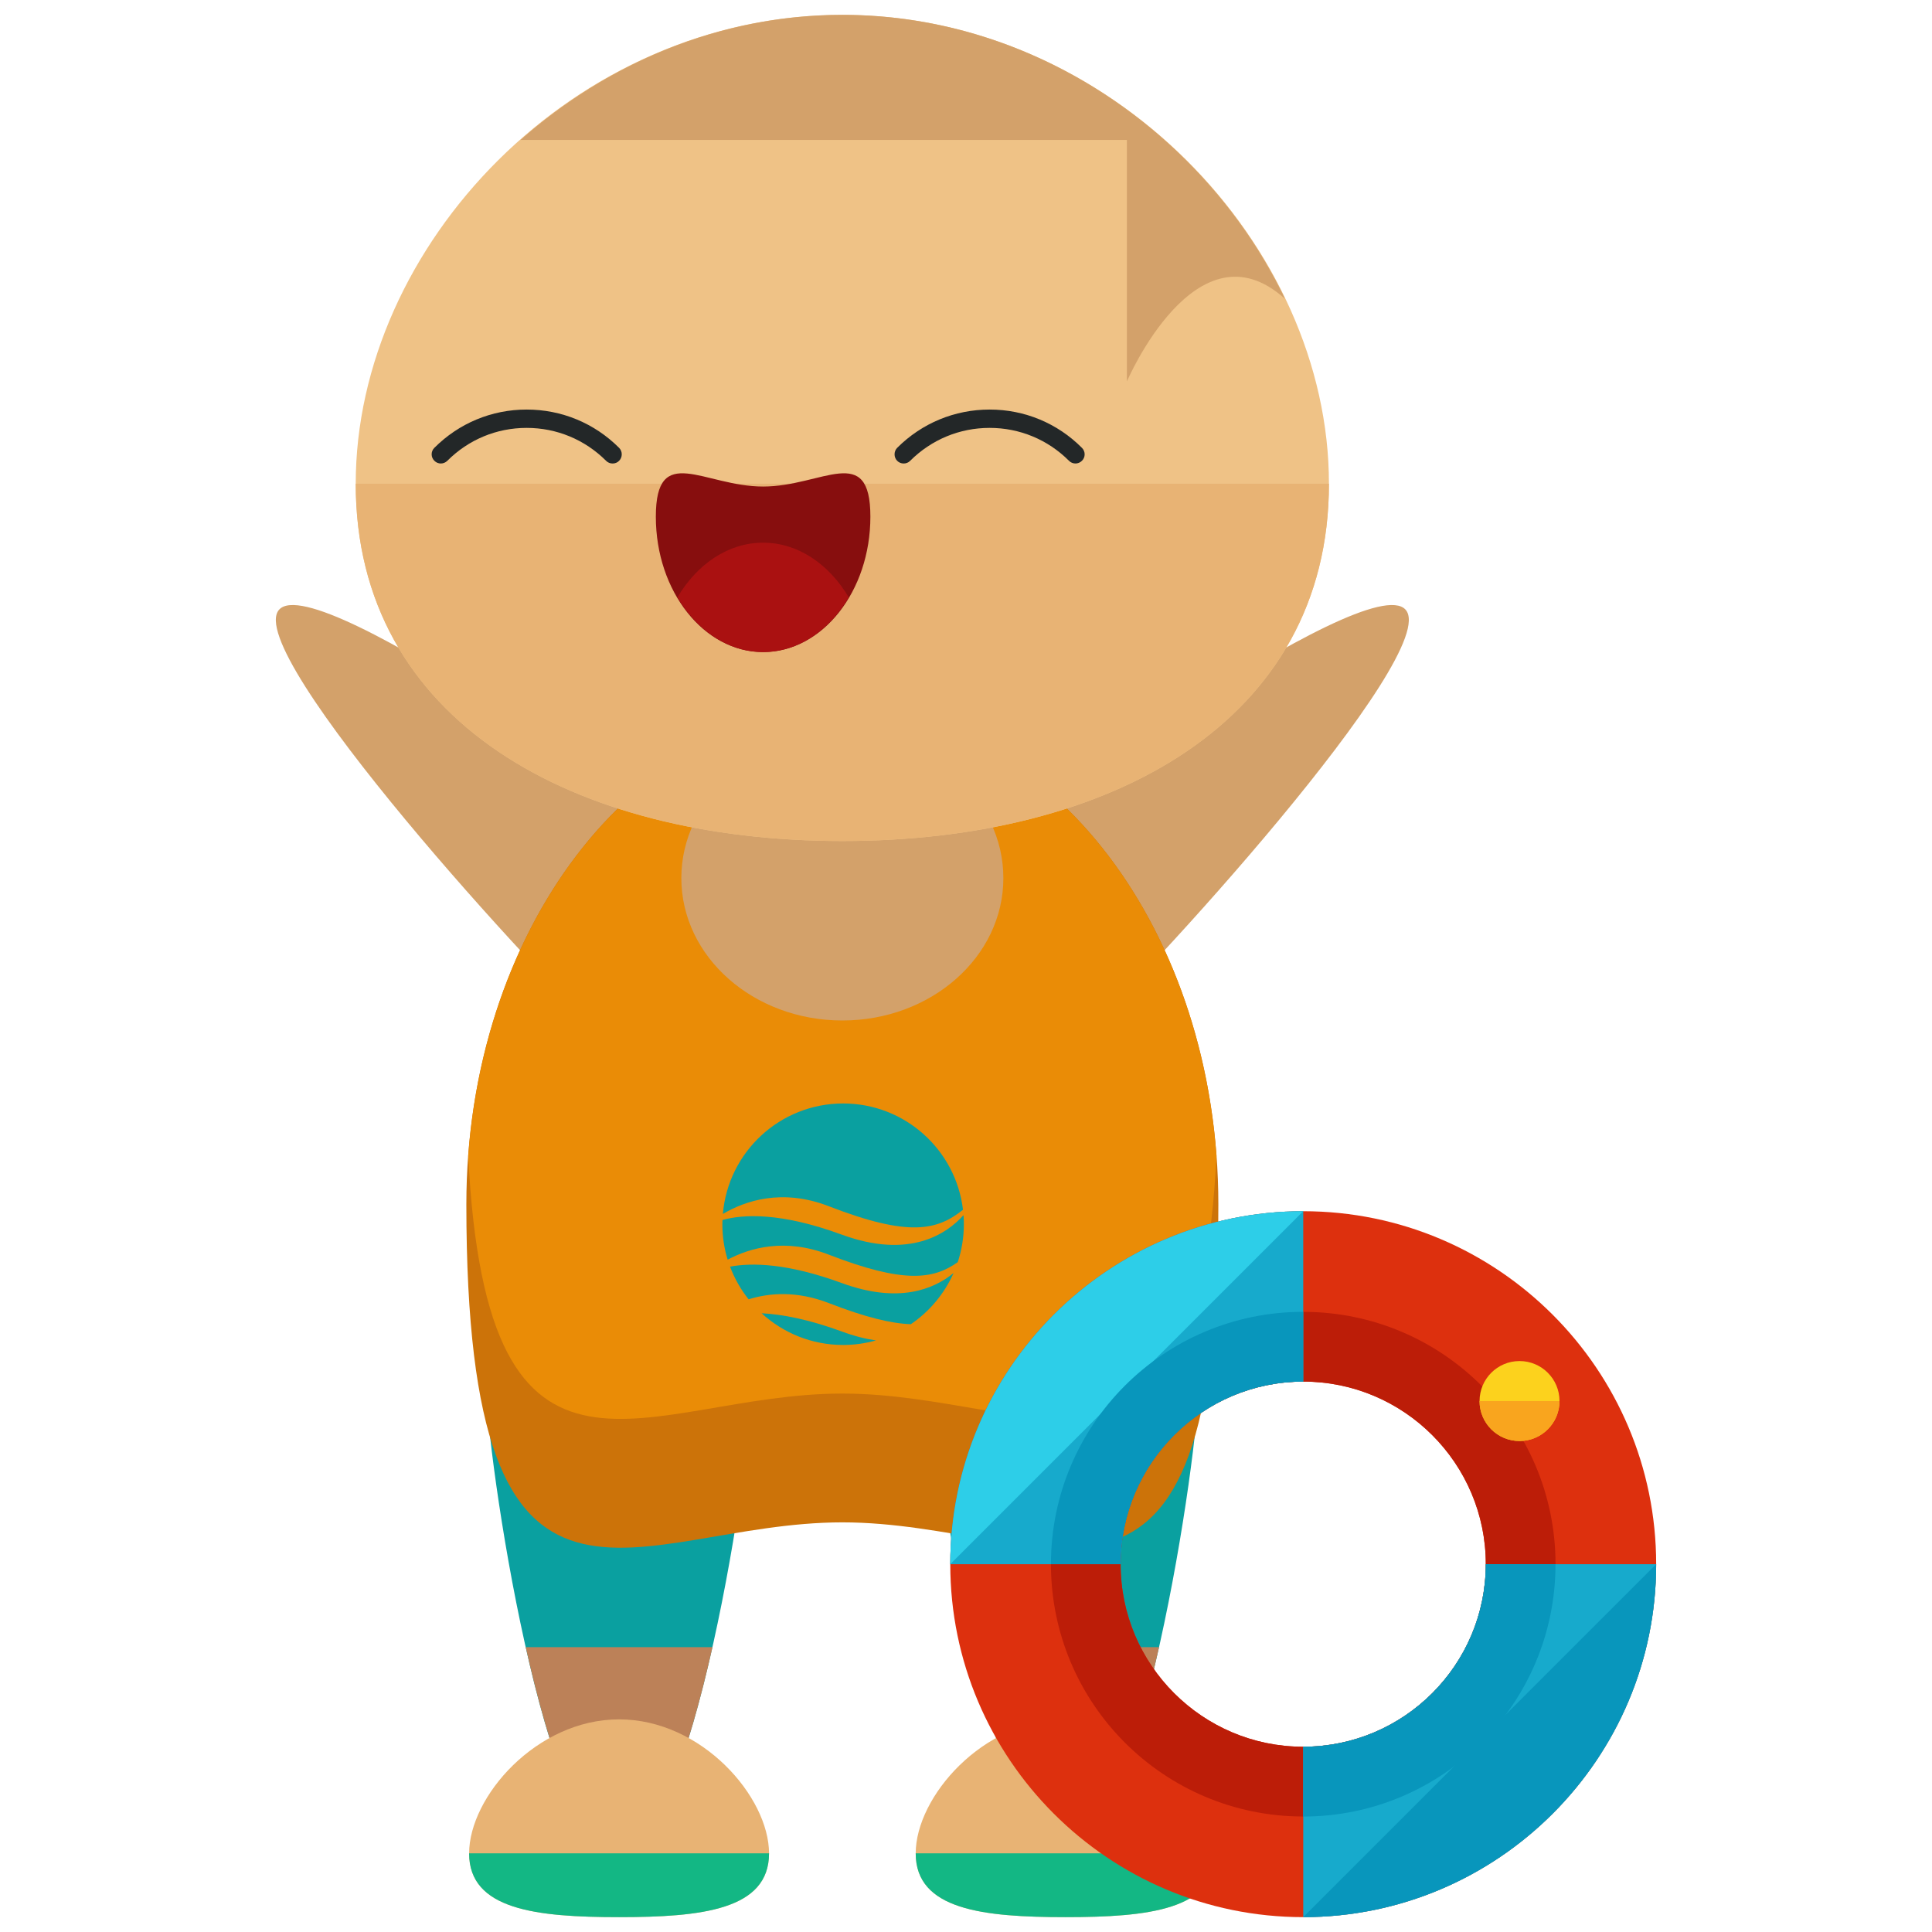 <?xml version="1.0" encoding="utf-8"?>
<!-- Generator: Adobe Illustrator 16.0.0, SVG Export Plug-In . SVG Version: 6.00 Build 0)  -->
<!DOCTYPE svg PUBLIC "-//W3C//DTD SVG 1.1//EN" "http://www.w3.org/Graphics/SVG/1.1/DTD/svg11.dtd">
<svg version="1.1" id="Layer_1" xmlns="http://www.w3.org/2000/svg" xmlns:xlink="http://www.w3.org/1999/xlink" x="0px" y="0px"
	 width="65px" height="65px" viewBox="0 0 65 65" enable-background="new 0 0 65 65" xml:space="preserve">
<g>
	<g>
		<g>
			<g>
				<g>
					<path fill="#D3A16A" d="M29.734,36.127c-1.273-1.432-0.466-4.229,1.805-6.25c2.27-2.018,14.475-10.793,15.75-9.365
						c1.271,1.434-8.873,12.533-11.143,14.551C33.879,37.08,31.008,37.557,29.734,36.127z"/>
					<path fill="#D3A16A" d="M26.945,36.127c1.273-1.432,0.465-4.229-1.805-6.25c-2.271-2.018-14.475-10.793-15.75-9.365
						c-1.272,1.434,8.873,12.533,11.143,14.551C22.8,37.08,25.671,37.557,26.945,36.127z"/>
				</g>
				<g>
					<path fill="#0AA0A0" d="M40.337,46.446c0,2.476-2.007,15.827-4.485,15.827c-2.475,0-4.482-13.352-4.482-15.827
						s2.008-4.484,4.482-4.484C38.33,41.962,40.337,43.971,40.337,46.446z"/>
					<path fill="#0AA0A0" d="M25.312,46.446c0,2.476-2.009,15.827-4.486,15.827c-2.475,0-4.482-13.352-4.482-15.827
						s2.008-4.484,4.482-4.484C23.304,41.962,25.312,43.971,25.312,46.446z"/>
					<path fill="#BC8158" d="M17.687,55.416c0.809,3.597,1.917,6.857,3.14,6.857c1.225,0,2.334-3.261,3.144-6.857H17.687z"/>
					<path fill="#BC8158" d="M32.712,55.416c0.809,3.597,1.917,6.857,3.14,6.857c1.225,0,2.333-3.261,3.144-6.857H32.712z"/>
				</g>
				<path fill="#CC7309" d="M40.99,40.521c0,16.038-5.662,10.697-12.65,10.697c-6.987,0-12.65,5.341-12.65-10.697
					c0-9.17,5.665-16.603,12.65-16.603C35.326,23.919,40.99,31.352,40.99,40.521z"/>
				<path fill="#EA8C06" d="M28.34,23.919c-6.563,0-11.961,6.564-12.587,14.967c0.633,12.705,6.026,7.999,12.587,7.999
					c6.562,0,11.954,4.706,12.587-7.999C40.3,30.483,34.905,23.919,28.34,23.919z"/>
				<ellipse fill="#D3A16A" cx="28.34" cy="29.542" rx="5.417" ry="4.791"/>
				<g>
					<path fill="#E8B374" d="M25.873,62.354c0,1.896-2.26,2.146-5.045,2.146s-5.045-0.249-5.045-2.146
						c0-1.897,2.26-4.508,5.045-4.508S25.873,60.457,25.873,62.354z"/>
					<path fill="#13B784" d="M25.873,62.354c0,1.896-2.26,2.146-5.045,2.146s-5.045-0.249-5.045-2.146"/>
				</g>
				<g>
					<path fill="#E8B374" d="M40.898,62.354c0,1.896-2.261,2.146-5.046,2.146c-2.784,0-5.044-0.249-5.044-2.146
						c0-1.897,2.26-4.508,5.044-4.508C38.638,57.847,40.898,60.457,40.898,62.354z"/>
					<path fill="#13B784" d="M40.898,62.354c0,1.896-2.261,2.146-5.046,2.146c-2.784,0-5.044-0.249-5.044-2.146"/>
				</g>
				<g>
					<path fill="#EFC286" d="M44.711,16.275c0,7.999-7.33,12.02-16.369,12.02c-9.042,0-16.374-4.021-16.374-12.02
						C11.968,8.274,19.3,0.5,28.342,0.5C37.381,0.5,44.711,8.274,44.711,16.275z"/>
					<path fill="#E8B374" d="M44.711,16.275c0,7.999-7.33,12.02-16.369,12.02c-9.042,0-16.374-4.021-16.374-12.02"/>
				</g>
				<g>
					<g>
						<g>
							<path fill="#232728" d="M20.61,15.594c-0.078,0-0.158-0.028-0.219-0.091c-0.715-0.714-1.664-1.107-2.672-1.107h-0.002
								c-1.008,0-1.955,0.394-2.666,1.106c-0.121,0.121-0.316,0.124-0.436,0.001c-0.121-0.117-0.125-0.312-0.004-0.434
								c0.83-0.831,1.932-1.29,3.105-1.29h0.002c1.176,0,2.279,0.456,3.111,1.288c0.119,0.119,0.119,0.318,0,0.436
								C20.771,15.565,20.692,15.594,20.61,15.594z"/>
						</g>
					</g>
					<g>
						<g>
							<path fill="#232728" d="M30.405,15.594c0.076,0,0.156-0.028,0.217-0.091c0.715-0.714,1.664-1.107,2.672-1.107h0.002
								c1.008,0,1.957,0.394,2.668,1.106c0.119,0.121,0.314,0.124,0.436,0.001c0.121-0.117,0.123-0.312,0.002-0.434
								c-0.826-0.831-1.932-1.29-3.105-1.29h-0.002c-1.174,0-2.277,0.456-3.111,1.288c-0.117,0.119-0.117,0.318,0,0.436
								C30.245,15.565,30.323,15.594,30.405,15.594z"/>
						</g>
					</g>
				</g>
			</g>
			<path fill="#A7B1B7" d="M30.924,45.298"/>
			<path fill="#870E0E" d="M29.283,17.383c0,2.514-1.617,4.555-3.609,4.555s-3.609-2.041-3.609-4.555
				c0-2.518,1.617-1.014,3.609-1.014S29.283,14.865,29.283,17.383z"/>
			<path fill="#AA1111" d="M25.673,18.258c-1.183,0-2.223,0.729-2.882,1.839c0.659,1.111,1.7,1.841,2.883,1.841
				s2.224-0.729,2.882-1.839C27.897,18.987,26.856,18.258,25.673,18.258z"/>
		</g>
	</g>
	<g>
		<path fill="#0AA0A0" d="M25.623,44.183c0.723,0.662,1.686,1.067,2.743,1.067c0.383,0,0.752-0.055,1.104-0.153
			c-0.351-0.051-0.733-0.146-1.149-0.301C27.193,44.384,26.309,44.218,25.623,44.183z"/>
		<path fill="#0AA0A0" d="M32.416,40.882c-0.553,0.619-1.803,1.496-4.095,0.656c-2.064-0.758-3.323-0.685-4.014-0.493
			c-0.002,0.047-0.004,0.095-0.004,0.143c0,0.415,0.062,0.815,0.178,1.192c0.746-0.398,1.932-0.739,3.404-0.168
			c2.526,0.979,3.518,0.833,4.338,0.251c0.131-0.401,0.205-0.829,0.205-1.275C32.429,41.084,32.424,40.981,32.416,40.882z"/>
		<path fill="#0AA0A0" d="M28.321,43.167c-1.834-0.672-3.029-0.689-3.759-0.552c0.15,0.4,0.362,0.771,0.624,1.099
			c0.709-0.221,1.627-0.288,2.699,0.127c1.232,0.479,2.1,0.688,2.76,0.71c0.625-0.425,1.125-1.021,1.436-1.72
			C31.419,43.374,30.233,43.868,28.321,43.167z"/>
		<path fill="#0AA0A0" d="M27.886,40.583c2.708,1.05,3.651,0.806,4.513,0.118c-0.24-2.015-1.953-3.576-4.032-3.576
			c-2.127,0-3.871,1.635-4.047,3.717C25.049,40.41,26.3,39.968,27.886,40.583z"/>
	</g>
	<g>
		<g>
			<g>
				<g>
					<path fill="#DD300E" d="M43.846,64.5c-6.548,0-11.875-5.327-11.875-11.875S37.298,40.75,43.846,40.75
						S55.72,46.077,55.72,52.625S50.394,64.5,43.846,64.5z M43.846,46.482c-3.387,0-6.144,2.756-6.144,6.143
						s2.757,6.142,6.144,6.142s6.142-2.755,6.142-6.142S47.232,46.482,43.846,46.482z"/>
				</g>
				<path fill="#BC1D08" d="M43.846,44.136c-4.688,0-8.488,3.801-8.488,8.489s3.801,8.489,8.488,8.489s8.488-3.801,8.488-8.489
					S48.533,44.136,43.846,44.136z M43.846,58.767c-3.387,0-6.144-2.755-6.144-6.142s2.757-6.143,6.144-6.143
					s6.142,2.756,6.142,6.143S47.232,58.767,43.846,58.767z"/>
				<g>
					<path fill="#17AACC" d="M37.702,52.625h-5.731c0-6.548,5.327-11.875,11.875-11.875v5.732
						C40.459,46.482,37.702,49.238,37.702,52.625z"/>
				</g>
				<g>
					<path fill="#2DCEE8" d="M31.971,52.625c0-6.548,5.327-11.875,11.875-11.875"/>
				</g>
				<g>
					<path fill="#17AACC" d="M43.846,64.5v-5.733c3.387,0,6.142-2.755,6.142-6.142h5.732C55.72,59.173,50.394,64.5,43.846,64.5z"/>
				</g>
				<g>
					<path fill="#0896BC" d="M55.72,52.625c0,6.548-5.326,11.875-11.874,11.875"/>
				</g>
			</g>
			<path fill="#0896BC" d="M43.846,46.482v-2.347c-4.688,0-8.488,3.801-8.488,8.489h2.345
				C37.702,49.238,40.459,46.482,43.846,46.482z"/>
			<path fill="#0896BC" d="M49.987,52.625c0,3.387-2.755,6.142-6.142,6.142v2.348c4.688,0,8.488-3.801,8.488-8.489H49.987z"/>
		</g>
		<circle fill="#FCD21D" cx="51.123" cy="47.136" r="1.345"/>
		<path fill="#F9A51E" d="M52.468,47.136c0,0.743-0.603,1.346-1.345,1.346c-0.743,0-1.345-0.603-1.345-1.346"/>
	</g>
	<path fill="#D3A16A" d="M28.342,0.5c-4.157,0-7.94,1.655-10.828,4.208h20.399v8.125c0,0,2.338-5.466,5.318-2.78
		C40.653,4.677,34.963,0.5,28.342,0.5z"/>
</g>
</svg>
